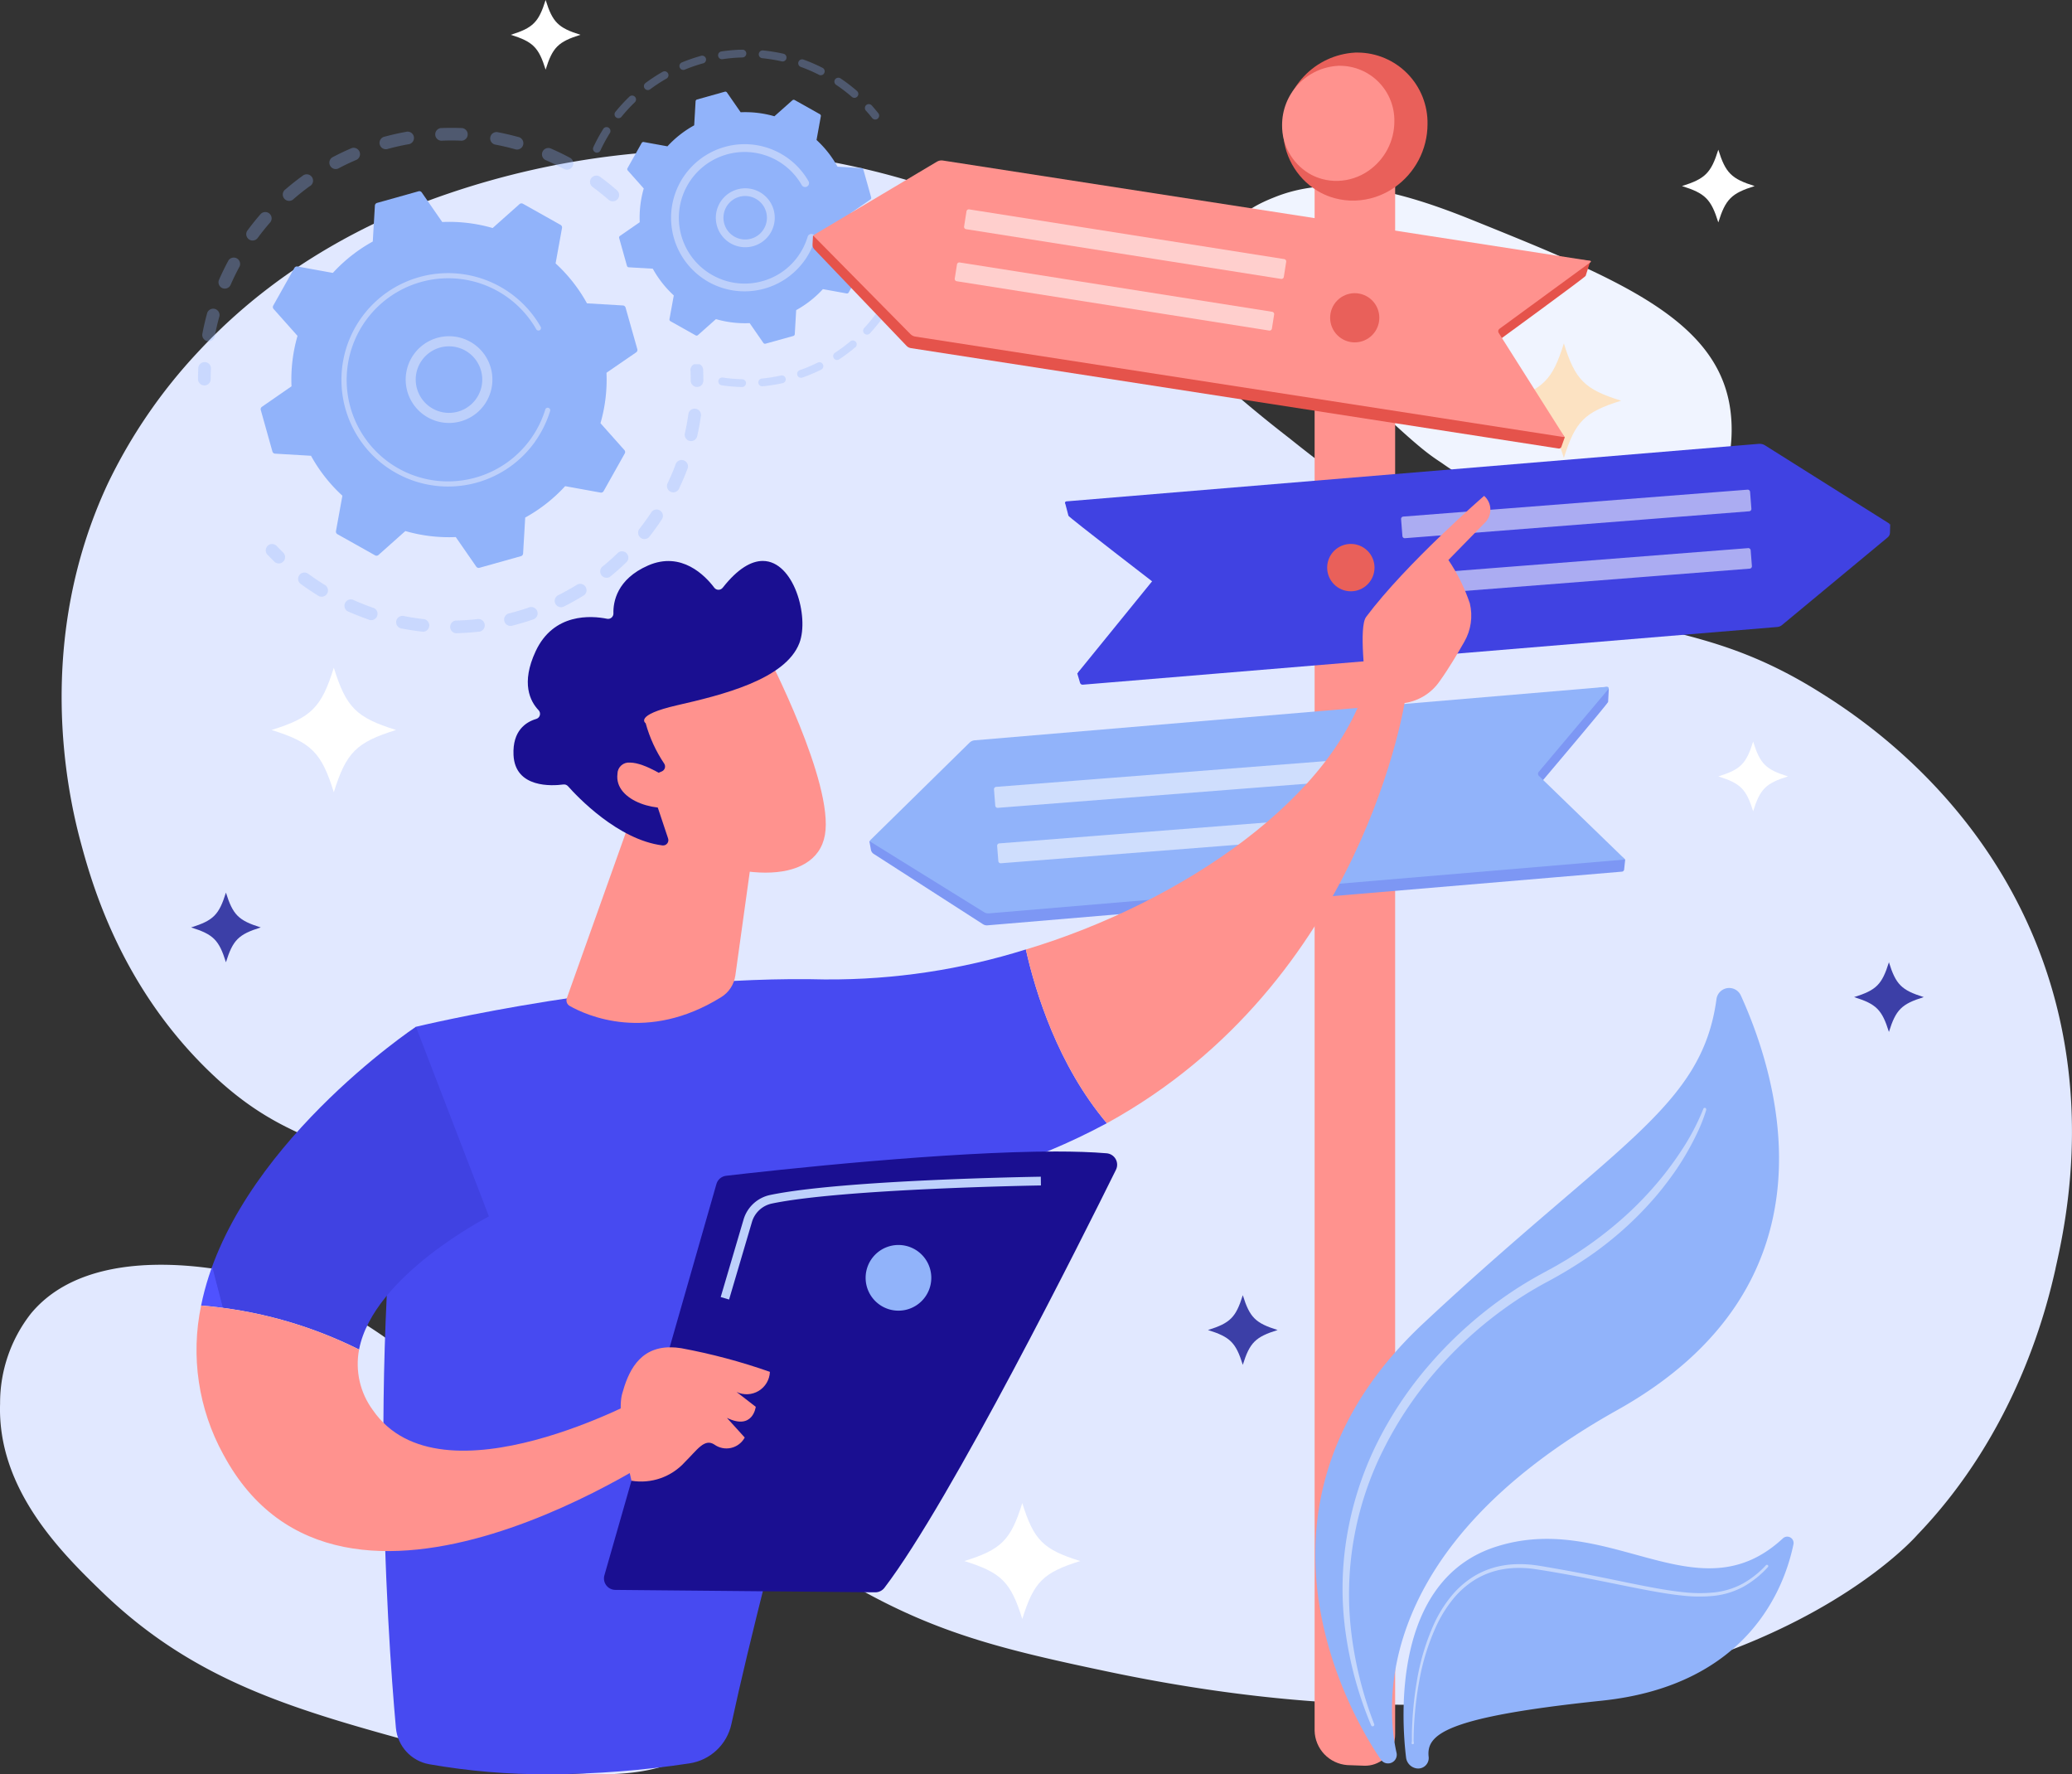 <svg xmlns="http://www.w3.org/2000/svg" xmlns:xlink="http://www.w3.org/1999/xlink" width="195.614" height="167.47" viewBox="0 0 195.614 167.47">
  <rect x="0" y="0" width="195.614" height="167.47" fill="#333333" stroke="none"/>
  <defs>
    <clipPath id="clip-path">
      <rect id="Rectángulo_339708" data-name="Rectángulo 339708" width="162.245" height="162.782" fill="none"/>
    </clipPath>
    <clipPath id="clip-path-2">
      <path id="Trazado_604169" data-name="Trazado 604169" d="M82.711,2.849c-27.189.274-46.273,15.577-48.593,17.484A74.67,74.67,0,0,0,18.894,37.544C5.2,58.877,4,88.659,14.242,112.515c16.392,38.176,59.661,54.573,93.563,51.778,9.257-.763,27.881-2.3,42.424-16,27.927-26.315,23.626-81.32-3.108-113.7C143.7,30.444,120.162,2.845,83.449,2.845c-.246,0-.491,0-.739,0" transform="translate(-7.458 -2.845)" fill="none"/>
    </clipPath>
    <clipPath id="clip-path-4">
      <rect id="Rectángulo_339668" data-name="Rectángulo 339668" width="39.754" height="24.317" fill="none"/>
    </clipPath>
    <clipPath id="clip-path-5">
      <rect id="Rectángulo_339669" data-name="Rectángulo 339669" width="41.352" height="25.386" fill="none"/>
    </clipPath>
    <clipPath id="clip-path-6">
      <rect id="Rectángulo_339670" data-name="Rectángulo 339670" width="27.014" height="9.72" fill="none"/>
    </clipPath>
    <clipPath id="clip-path-7">
      <rect id="Rectángulo_339671" data-name="Rectángulo 339671" width="18.586" height="16.926" fill="none"/>
    </clipPath>
    <clipPath id="clip-path-8">
      <path id="Trazado_604185" data-name="Trazado 604185" d="M1806.659,210.654V356.786a3.334,3.334,0,0,0,3.088,3.244l1.606.059a2.765,2.765,0,0,0,1.85-.645,3.036,3.036,0,0,0,1.059-2.383V210.406Z" transform="translate(-1806.659 -210.406)" fill="none"/>
    </clipPath>
    <linearGradient id="linear-gradient" x1="-13.883" y1="1.005" x2="-13.876" y2="1.005" gradientUnits="objectBoundingBox">
      <stop offset="0" stop-color="#fe7062"/>
      <stop offset="1" stop-color="#ff928e"/>
    </linearGradient>
    <clipPath id="clip-path-9">
      <path id="Trazado_604186" data-name="Trazado 604186" d="M1762.58,4.637a7.19,7.19,0,0,0-6.793,7.212,6.746,6.746,0,0,0,3.225,5.828c.1.064.208.121.312.178a6.434,6.434,0,0,0,1.318.522,6.547,6.547,0,0,0,1.938.229,6.851,6.851,0,0,0,3.688-1.218,7.294,7.294,0,0,0,3.151-5.993,6.633,6.633,0,0,0-6.59-6.761c-.083,0-.167,0-.25,0" transform="translate(-1755.787 -4.632)" fill="none"/>
    </clipPath>
    <linearGradient id="linear-gradient-2" x1="-5.295" y1="8.683" x2="-5.291" y2="8.683" gradientUnits="objectBoundingBox">
      <stop offset="0" stop-color="#e1473d"/>
      <stop offset="1" stop-color="#e9605a"/>
    </linearGradient>
    <clipPath id="clip-path-10">
      <path id="Trazado_604187" data-name="Trazado 604187" d="M1759.392,26.044a5.59,5.59,0,0,0-5.281,5.607,5.245,5.245,0,0,0,2.507,4.531c.08.049.161.094.243.138a5.007,5.007,0,0,0,1.025.406,5.093,5.093,0,0,0,1.506.178,5.327,5.327,0,0,0,2.868-.947,5.671,5.671,0,0,0,2.45-4.66,5.157,5.157,0,0,0-5.123-5.257c-.064,0-.13,0-.195,0" transform="translate(-1754.111 -26.04)" fill="none"/>
    </clipPath>
    <linearGradient id="linear-gradient-3" x1="-6.843" y1="11.046" x2="-6.839" y2="11.046" xlink:href="#linear-gradient"/>
    <clipPath id="clip-path-11">
      <path id="Trazado_604189" data-name="Trazado 604189" d="M995.972,195.983l-.584-.3-.047.845a.609.609,0,0,0,.164.455l8.716,9.124a.7.7,0,0,0,.4.21l54.2,8.4,6.965,1.079a.232.232,0,0,0,.251-.156l.323-.906-6.709-8.805s8.62-6.281,8.681-6.433l.447-1.414-7.576-.867-54.167-8.007Z" transform="translate(-995.34 -189.201)" fill="none"/>
    </clipPath>
    <linearGradient id="linear-gradient-4" x1="-0.676" y1="3.495" x2="-0.676" y2="3.495" xlink:href="#linear-gradient-2"/>
    <clipPath id="clip-path-12">
      <path id="Trazado_604191" data-name="Trazado 604191" d="M1008.727,178.96l-11.61,6.91a.087.087,0,0,0-.017.134l9.116,9.233a.826.826,0,0,0,.462.238l61.17,9.476a.067.067,0,0,0,.063-.1l-6.161-9.731a.281.281,0,0,1,.07-.374l8.614-6.3a.067.067,0,0,0-.026-.12l-61.132-9.47a.812.812,0,0,0-.125-.01.834.834,0,0,0-.427.118" transform="translate(-997.075 -178.842)" fill="none"/>
    </clipPath>
    <linearGradient id="linear-gradient-5" x1="-0.726" y1="4.329" x2="-0.725" y2="4.329" xlink:href="#linear-gradient"/>
    <clipPath id="clip-path-14">
      <rect id="Rectángulo_339676" data-name="Rectángulo 339676" width="33.842" height="4.581" fill="none"/>
    </clipPath>
    <clipPath id="clip-path-15">
      <rect id="Rectángulo_339677" data-name="Rectángulo 339677" width="33.569" height="4.458" fill="none"/>
    </clipPath>
    <clipPath id="clip-path-16">
      <path id="Trazado_604196" data-name="Trazado 604196" d="M1411.308,651.731l-8.08.461.33,1.264c.051.151,8.67,6.784,8.67,6.784l-7.836,8.1.266.894a.241.241,0,0,0,.253.166l7.466-.62,58.1-4.826a.793.793,0,0,0,.44-.178l9.988-8.283a.577.577,0,0,0,.212-.43l.02-.819-.643.256-11.15-7.219Z" transform="translate(-1403.227 -647.278)" fill="none"/>
    </clipPath>
    <linearGradient id="linear-gradient-6" x1="-1.049" y1="5.492" x2="-1.048" y2="5.492" gradientUnits="objectBoundingBox">
      <stop offset="0" stop-color="#4f52ff"/>
      <stop offset="1" stop-color="#4042e2"/>
    </linearGradient>
    <clipPath id="clip-path-17">
      <path id="Trazado_604197" data-name="Trazado 604197" d="M1468.936,636.748l-65.393,5.432a.118.118,0,0,0-.062.212l8.488,6.521a.257.257,0,0,1,.043.366l-7.33,9.02a.066.066,0,0,0,.056.107l65.57-5.447a.939.939,0,0,0,.509-.2l10.422-8.365a.08.08,0,0,0-.008-.131l-11.721-7.376a.932.932,0,0,0-.5-.142c-.026,0-.053,0-.079,0" transform="translate(-1403.435 -636.745)" fill="none"/>
    </clipPath>
    <linearGradient id="linear-gradient-7" x1="-1.115" y1="2.271" x2="-1.114" y2="2.271" xlink:href="#linear-gradient-6"/>
    <clipPath id="clip-path-19">
      <rect id="Rectángulo_339681" data-name="Rectángulo 339681" width="33.072" height="4.583" fill="none"/>
    </clipPath>
    <clipPath id="clip-path-20">
      <rect id="Rectángulo_339682" data-name="Rectángulo 339682" width="32.805" height="4.457" fill="none"/>
    </clipPath>
    <clipPath id="clip-path-21">
      <path id="Trazado_604200" data-name="Trazado 604200" d="M1831.754,395.738a2.322,2.322,0,1,0,2.322-2.322,2.322,2.322,0,0,0-2.322,2.322" transform="translate(-1831.754 -393.416)" fill="none"/>
    </clipPath>
    <linearGradient id="linear-gradient-8" x1="-19.301" y1="25.395" x2="-19.29" y2="25.395" xlink:href="#linear-gradient-2"/>
    <clipPath id="clip-path-22">
      <path id="Trazado_604201" data-name="Trazado 604201" d="M1849.816,403.873a1.425,1.425,0,1,0,1.425-1.425,1.425,1.425,0,0,0-1.425,1.425" transform="translate(-1849.816 -402.448)" fill="none"/>
    </clipPath>
    <linearGradient id="linear-gradient-9" x1="-37.114" y1="47.851" x2="-37.094" y2="47.851" xlink:href="#linear-gradient-2"/>
    <clipPath id="clip-path-23">
      <path id="Trazado_604202" data-name="Trazado 604202" d="M1826.923,800.726a2.236,2.236,0,1,0,2.236-2.236,2.236,2.236,0,0,0-2.236,2.236" transform="translate(-1826.923 -798.49)" fill="none"/>
    </clipPath>
    <linearGradient id="linear-gradient-10" x1="-19.988" y1="21.913" x2="-19.977" y2="21.913" xlink:href="#linear-gradient-2"/>
    <clipPath id="clip-path-24">
      <path id="Trazado_604203" data-name="Trazado 604203" d="M1844.32,808.561a1.372,1.372,0,1,0,1.372-1.372,1.372,1.372,0,0,0-1.372,1.372" transform="translate(-1844.32 -807.189)" fill="none"/>
    </clipPath>
    <linearGradient id="linear-gradient-11" x1="-38.419" y1="41.246" x2="-38.399" y2="41.246" xlink:href="#linear-gradient-2"/>
    <clipPath id="clip-path-25">
      <path id="Trazado_604204" data-name="Trazado 604204" d="M1827.789,1161.334a2.323,2.323,0,1,0,2.323-2.323,2.323,2.323,0,0,0-2.323,2.323" transform="translate(-1827.789 -1159.011)" fill="none"/>
    </clipPath>
    <linearGradient id="linear-gradient-12" x1="-19.247" y1="17.285" x2="-19.237" y2="17.285" xlink:href="#linear-gradient-2"/>
    <clipPath id="clip-path-26">
      <path id="Trazado_604205" data-name="Trazado 604205" d="M1845.862,1169.473a1.425,1.425,0,1,0,1.426-1.426,1.426,1.426,0,0,0-1.426,1.426" transform="translate(-1845.862 -1168.047)" fill="none"/>
    </clipPath>
    <linearGradient id="linear-gradient-13" x1="-37.014" y1="32.466" x2="-36.994" y2="32.466" xlink:href="#linear-gradient-2"/>
    <clipPath id="clip-path-28">
      <rect id="Rectángulo_339690" data-name="Rectángulo 339690" width="30.414" height="6.568" fill="none"/>
    </clipPath>
    <clipPath id="clip-path-29">
      <rect id="Rectángulo_339691" data-name="Rectángulo 339691" width="30.161" height="6.434" fill="none"/>
    </clipPath>
    <clipPath id="clip-path-30">
      <path id="Trazado_604208" data-name="Trazado 604208" d="M343.743,1456.528c-18.41-.48-38.776,4.465-38.776,4.465-4.849,26.755-2.715,57.017-1.89,66.183a3.833,3.833,0,0,0,3.133,3.422,63,63,0,0,0,11.255.948h.072a90.426,90.426,0,0,0,13.266-1.029,4.777,4.777,0,0,0,3.951-3.723c3.335-15.524,12.863-49.772,12.863-49.772a60.66,60.66,0,0,0,22.579-6.929c-4.6-5.441-6.733-12.328-7.648-16.4a61.78,61.78,0,0,1-18.806,2.831" transform="translate(-301.893 -1453.697)" fill="none"/>
    </clipPath>
    <linearGradient id="linear-gradient-14" x1="-0.082" y1="0.919" x2="-0.082" y2="0.919" xlink:href="#linear-gradient-6"/>
    <clipPath id="clip-path-31">
      <path id="Trazado_604209" data-name="Trazado 604209" d="M1372.438,1010.761c-2.819,11.42-17.735,21.481-32.375,25.878.914,4.068,3.044,10.956,7.647,16.4,24.354-13.389,28.194-40.168,28.194-40.168-1.645-2.026-3.2-2.107-3.436-2.107h-.031" transform="translate(-1340.063 -1010.76)" fill="none"/>
    </clipPath>
    <linearGradient id="linear-gradient-15" x1="-1.758" y1="2.779" x2="-1.756" y2="2.779" gradientUnits="objectBoundingBox">
      <stop offset="0" stop-color="#febbba"/>
      <stop offset="1" stop-color="#ff928e"/>
    </linearGradient>
    <clipPath id="clip-path-32">
      <path id="Trazado_604210" data-name="Trazado 604210" d="M1884.618,732.314c-.714.954-.045,6.014-.011,7.193,1.267,2.473,3.468,1.578,3.284.974a4.885,4.885,0,0,0,3.691-2.131c.81-1.128,1.669-2.571,2.3-3.682a4.947,4.947,0,0,0,.528-3.636,17.093,17.093,0,0,0-2.023-4.094l3.565-3.644a1.732,1.732,0,0,0-.194-2.408s-7.338,6.345-11.14,11.427" transform="translate(-1884.29 -720.887)" fill="none"/>
    </clipPath>
    <linearGradient id="linear-gradient-16" x1="-4.225" y1="5.849" x2="-4.222" y2="5.849" xlink:href="#linear-gradient-15"/>
    <clipPath id="clip-path-33">
      <path id="Trazado_604211" data-name="Trazado 604211" d="M1923.854,867.751l-1.036,2.706,2.838,3.209s1.016-5.378,1.744-6.537.362-1.726-.3-2.074Z" transform="translate(-1922.818 -865.054)" fill="none"/>
    </clipPath>
    <linearGradient id="linear-gradient-17" x1="-10.874" y1="12.249" x2="-10.868" y2="12.249" xlink:href="#linear-gradient-15"/>
    <clipPath id="clip-path-34">
      <path id="Trazado_604212" data-name="Trazado 604212" d="M7.388,1604.888a40.7,40.7,0,0,1,14.913,4.15c1.339-6.984,12.259-12.564,12.259-12.564l-6.892-17.9s-17.311,11.522-20.28,26.311" transform="translate(-7.388 -1578.577)" fill="none"/>
    </clipPath>
    <linearGradient id="linear-gradient-18" x1="0.087" y1="2.023" x2="0.089" y2="2.023" xlink:href="#linear-gradient-6"/>
    <clipPath id="clip-path-35">
      <path id="Trazado_604213" data-name="Trazado 604213" d="M2.521,2042.954c11.214,20.987,42.464-.749,42.464-.749l-2.51-4.785s-19.414,10.729-25.841,1.348a7.324,7.324,0,0,1-1.289-5.7,40.7,40.7,0,0,0-14.913-4.15,20.451,20.451,0,0,0,2.089,14.04" transform="translate(0 -2028.914)" fill="none"/>
    </clipPath>
    <linearGradient id="linear-gradient-19" x1="-0.128" y1="1.084" x2="-0.126" y2="1.084" xlink:href="#linear-gradient-15"/>
    <clipPath id="clip-path-36">
      <path id="Trazado_604214" data-name="Trazado 604214" d="M597.772,1260.134a.61.61,0,0,0,.271.738c1.589.9,7.318,3.505,14.294-.825a2.875,2.875,0,0,0,1.343-2.04l2.037-14.646-11.925-.114Z" transform="translate(-597.736 -1243.247)" fill="none"/>
    </clipPath>
    <linearGradient id="linear-gradient-20" x1="-1.56" y1="4.862" x2="-1.557" y2="4.862" xlink:href="#linear-gradient-15"/>
    <clipPath id="clip-path-37">
      <path id="Trazado_604215" data-name="Trazado 604215" d="M664.387,981.135l4.741,13.123c6.925,4.039,14.895,4.467,15.766-.417s-5.447-17.056-5.447-17.056Z" transform="translate(-664.387 -976.785)" fill="none"/>
    </clipPath>
    <linearGradient id="linear-gradient-21" x1="-1.154" y1="3.685" x2="-1.152" y2="3.685" xlink:href="#linear-gradient-15"/>
    <clipPath id="clip-path-38">
      <path id="Trazado_604216" data-name="Trazado 604216" d="M531.852,828.519a.5.5,0,0,1-.791,0c-.85-1.129-3.092-3.477-6.248-2.1-2.954,1.292-3.306,3.444-3.276,4.531a.5.5,0,0,1-.593.5c-1.484-.3-5.051-.576-6.751,3.069-1.4,3-.525,4.718.279,5.56a.5.5,0,0,1-.221.824c-.98.29-2.25,1.107-2.146,3.4.145,3.167,3.686,2.922,4.7,2.787a.5.5,0,0,1,.442.161c.855.964,4.709,5.061,8.917,5.591a.5.5,0,0,0,.534-.66l-1.773-5.317a.5.5,0,0,1,.277-.619l.908-.392a.5.5,0,0,0,.225-.728,13.031,13.031,0,0,1-1.754-3.817s-1.149-.752,2.96-1.694,10.239-2.407,11.557-5.885c.94-2.48-.525-7.74-3.459-7.74-1.078,0-2.355.71-3.784,2.528" transform="translate(-512.1 -825.991)" fill="none"/>
    </clipPath>
    <linearGradient id="linear-gradient-22" x1="-0.616" y1="3.084" x2="-0.615" y2="3.084" gradientUnits="objectBoundingBox">
      <stop offset="0" stop-color="#09005d"/>
      <stop offset="1" stop-color="#1a0f91"/>
    </linearGradient>
    <clipPath id="clip-path-39">
      <path id="Trazado_604217" data-name="Trazado 604217" d="M679.881,1152.785c-.36,2.643,4.088,3.873,6.307,2.907l-1.4-2.364s-2.274-1.592-3.734-1.592a1.077,1.077,0,0,0-1.177,1.049" transform="translate(-679.861 -1151.736)" fill="none"/>
    </clipPath>
    <linearGradient id="linear-gradient-23" x1="-5.045" y1="11.761" x2="-5.038" y2="11.761" xlink:href="#linear-gradient-15"/>
    <clipPath id="clip-path-40">
      <path id="Trazado_604218" data-name="Trazado 604218" d="M683.753,1780.952c-6.411.542-11.963,1.17-13.879,1.393a1.077,1.077,0,0,0-.911.776l-10.576,36.933a1.081,1.081,0,0,0,1.029,1.378l24.537.229a1.084,1.084,0,0,0,.872-.428c6.277-8.215,18.811-33.292,21.858-39.457a1.081,1.081,0,0,0-.883-1.555c-1.389-.117-3.02-.168-4.809-.168-5.114,0-11.519.416-17.239.9" transform="translate(-658.345 -1780.052)" fill="none"/>
    </clipPath>
    <linearGradient id="linear-gradient-24" x1="-0.597" y1="1.232" x2="-0.596" y2="1.232" xlink:href="#linear-gradient-22"/>
    <clipPath id="clip-path-41">
      <path id="Trazado_604219" data-name="Trazado 604219" d="M685.483,2100.843c-.594,2.149.879,8.207.879,8.207a5.572,5.572,0,0,0,5.04-1.761c1.157-1.135,1.843-2.27,2.782-1.658a1.961,1.961,0,0,0,2.871-.66l-1.682-1.856c2.464,1.2,2.722-1.044,2.722-1.044l-1.809-1.4a2.2,2.2,0,0,0,3.146-1.9,56.174,56.174,0,0,0-8.365-2.231,6.58,6.58,0,0,0-1.037-.087c-3.017,0-4.009,2.443-4.546,4.385" transform="translate(-685.342 -2096.458)" fill="none"/>
    </clipPath>
    <linearGradient id="linear-gradient-25" x1="-2.722" y1="3.113" x2="-2.718" y2="3.113" xlink:href="#linear-gradient-15"/>
    <clipPath id="clip-path-43">
      <rect id="Rectángulo_339705" data-name="Rectángulo 339705" width="34.341" height="58.373" fill="none"/>
    </clipPath>
    <clipPath id="clip-path-44">
      <rect id="Rectángulo_339706" data-name="Rectángulo 339706" width="33.673" height="17.001" fill="none"/>
    </clipPath>
  </defs>
  <g id="Grupo_988572" data-name="Grupo 988572" transform="translate(-664.54 -3745.939)">
    <g id="Grupo_984756" data-name="Grupo 984756" transform="translate(664.54 3745.939)">
      <path id="Trazado_604161" data-name="Trazado 604161" d="M298.155,105.608c-.8,3.553-3.622,15.339-13.056,25.141,0,0-21.091,24.54-76.449,12.894-9.653-2.031-15.946-3.55-23.685-7.931-20.292-11.488-18.2-25.121-38.775-36.681-10.292-5.783-15.25-4.929-22.838-12.522-8-8-10.621-17.353-11.653-21.2-1.235-4.607-4.38-18.938,2.59-33.827a49.532,49.532,0,0,1,8.416-12.3,52.582,52.582,0,0,1,6.793-6.166q1.833-1.394,3.725-2.6a59.842,59.842,0,0,1,8.49-4.483q.515-.223,1.03-.434A77.141,77.141,0,0,1,174.337.08a73.206,73.206,0,0,1,30.914,9.387c6.743,3.864,8.559,8.487,20.617,17.8a131.839,131.839,0,0,0,13.8,9.713c17.048,10.12,23.4,6.177,36.255,14.243,3.353,2.1,14.227,9.132,20.07,22.875,5.943,13.979,3.227,26.787,2.158,31.507" transform="translate(-104.095 14.131)" fill="#e1e8ff"/>
      <path id="Trazado_604162" data-name="Trazado 604162" d="M49.587,2008c3.029,4.095,3.267,5.639,6.636,9.064,6.036,6.135,11.8,7.8,11.815,11.815.01,2.233-1.766,3.908-2.428,4.532-1.148,1.082-5.951,5.052-25.573-.324-12.038-3.3-21.521-5.9-30.36-14.424-3.911-3.773-9.942-9.747-9.668-17.813a13.678,13.678,0,0,1,2.912-8.5c5.776-6.984,18.472-4.08,20.582-3.606,14.193,3.187,23.387,15.615,26.083,19.259" transform="translate(-0.001 -1868.365)" fill="#e1e8ff"/>
      <path id="Trazado_604163" data-name="Trazado 604163" d="M2190.554,75.093c14.071,13.639,15.267,14.534,17.187,15.8a46.763,46.763,0,0,0,10.231,5.444c4.683,1.632,9.27,3.23,12.735,1.106,3.658-2.242,5.058-7.882,4.208-12.238-1.572-8.062-10.854-11.809-24.292-17.232-6.918-2.792-13.089-4.33-18.559-2.158-1.066.423-4.128,1.639-4.532,3.938-.355,2.02,1.517,3.883,3.021,5.341" transform="translate(-2071.673 -47.225)" fill="#f0f4ff"/>
      <path id="Trazado_604164" data-name="Trazado 604164" d="M2686.421,350.69c3.459,1.077,4.332,1.95,5.408,5.409,1.077-3.459,1.95-4.332,5.409-5.409-3.458-1.077-4.332-1.95-5.409-5.409-1.077,3.459-1.949,4.332-5.408,5.409" transform="translate(-2544.188 -312.869)" fill="#fce2c2"/>
      <path id="Trazado_604165" data-name="Trazado 604165" d="M484.245,929.352c3.758,1.17,4.707,2.119,5.877,5.877,1.17-3.758,2.119-4.707,5.877-5.877-3.758-1.17-4.707-2.119-5.877-5.877-1.17,3.758-2.119,4.707-5.877,5.877" transform="translate(-458.607 -860.45)" fill="#fff"/>
      <path id="Trazado_604166" data-name="Trazado 604166" d="M189.661,1327.676c2.1.655,2.633,1.185,3.288,3.288.655-2.1,1.186-2.634,3.288-3.288-2.1-.655-2.633-1.186-3.288-3.288-.655,2.1-1.185,2.633-3.288,3.288" transform="translate(-171.619 -1240.137)" fill="#3c3fa7"/>
      <path id="Trazado_604226" data-name="Trazado 604226" d="M189.661,1327.676c2.1.655,2.633,1.185,3.288,3.288.655-2.1,1.186-2.634,3.288-3.288-2.1-.655-2.633-1.186-3.288-3.288-.655,2.1-1.185,2.633-3.288,3.288" transform="translate(-75.619 -1202.137)" fill="#3c3fa7"/>
      <path id="Trazado_604227" data-name="Trazado 604227" d="M189.661,1327.676c2.1.655,2.633,1.185,3.288,3.288.655-2.1,1.186-2.634,3.288-3.288-2.1-.655-2.633-1.186-3.288-3.288-.655,2.1-1.185,2.633-3.288,3.288" transform="translate(-14.619 -1233.561)" fill="#3c3fa7"/>
      <path id="Trazado_604167" data-name="Trazado 604167" d="M3064.013,1058.5c2.1.655,2.634,1.186,3.288,3.288.655-2.1,1.186-2.633,3.289-3.288-2.1-.655-2.634-1.186-3.289-3.288-.655,2.1-1.185,2.633-3.288,3.288" transform="translate(-2901.79 -985.215)" fill="#fff"/>
      <path id="Trazado_604229" data-name="Trazado 604229" d="M3064.013,1058.5c2.1.655,2.634,1.186,3.288,3.288.655-2.1,1.186-2.633,3.289-3.288-2.1-.655-2.634-1.186-3.289-3.288-.655,2.1-1.185,2.633-3.288,3.288" transform="translate(-3015.79 -1055.215)" fill="#fff"/>
      <path id="Trazado_604230" data-name="Trazado 604230" d="M3064.013,1058.646c2.195.683,2.748,1.237,3.431,3.431.683-2.194,1.237-2.747,3.431-3.431-2.194-.683-2.748-1.237-3.431-3.431-.683,2.193-1.237,2.747-3.431,3.431" transform="translate(-2905.221 -1041.084)" fill="#fff"/>
      <path id="Trazado_604228" data-name="Trazado 604228" d="M3064.014,1060.685c3.5,1.09,4.381,1.972,5.47,5.469,1.089-3.5,1.972-4.38,5.471-5.469-3.5-1.089-4.381-1.972-5.471-5.47-1.089,3.5-1.971,4.381-5.47,5.47" transform="translate(-2972.972 -913.34)" fill="#fff"/>
    </g>
    <g id="Grupo_984857" data-name="Grupo 984857" transform="translate(683.095 3750.627)">
      <g id="Grupo_984856" data-name="Grupo 984856" clip-path="url(#clip-path)">
        <g id="Grupo_984773" data-name="Grupo 984773" transform="translate(0 0)">
          <g id="Grupo_984772" data-name="Grupo 984772" clip-path="url(#clip-path)">
            <g id="Grupo_984762" data-name="Grupo 984762" transform="translate(0.14 7.381)" opacity="0.3">
              <g id="Grupo_984761" data-name="Grupo 984761">
                <g id="Grupo_984760" data-name="Grupo 984760" clip-path="url(#clip-path-4)">
                  <path id="Trazado_604170" data-name="Trazado 604170" d="M48.43,133.064a.6.6,0,0,1-.843.058c-.483-.421-.992-.827-1.511-1.208a.6.6,0,0,1-.136-.825l.007-.01a.6.6,0,0,1,.835-.129c.547.4,1.083.828,1.591,1.271a.6.6,0,0,1,.1.793.565.565,0,0,1-.039.05m-5.011-2.827c-.567-.306-1.152-.59-1.739-.845a.6.6,0,1,1,.476-1.1c.618.269,1.234.568,1.83.89a.6.6,0,0,1-.567,1.051m-4.7-1.894c-.619-.171-1.252-.318-1.884-.436a.6.6,0,0,1,.219-1.174c.665.124,1.332.278,1.984.459a.6.6,0,1,1-.319,1.151m-5.006-.795c-.642-.029-1.293-.03-1.935,0a.6.6,0,0,1-.049-1.193c.676-.027,1.361-.026,2.037,0a.6.6,0,0,1-.053,1.193m-5.058.34c-.631.114-1.266.257-1.888.425a.6.6,0,1,1-.311-1.153c.654-.176,1.322-.327,1.986-.447a.6.6,0,1,1,.213,1.175M23.8,129.34c-.591.251-1.179.531-1.746.832a.6.6,0,0,1-.559-1.056c.6-.316,1.216-.611,1.838-.875a.6.6,0,0,1,.467,1.1M9.709,146.464a.6.6,0,0,1-.476-.7c.125-.664.281-1.332.463-1.984a.6.6,0,0,1,1.15.321c-.173.619-.321,1.253-.439,1.884a.6.6,0,0,1-.7.476m9.677-14.634c-.52.376-1.03.78-1.516,1.2a.6.6,0,1,1-.781-.9c.512-.442,1.049-.867,1.6-1.263a.6.6,0,1,1,.7.968m-8.273,9.623a.6.6,0,0,1-.308-.786c.27-.619.571-1.235.894-1.83a.6.6,0,0,1,1.05.569c-.306.566-.592,1.15-.849,1.739a.6.6,0,0,1-.786.308m4.529-6.21c-.423.483-.83.99-1.21,1.508a.6.6,0,0,1-.97-.7l.007-.01c.4-.546.829-1.08,1.274-1.588a.6.6,0,0,1,.938.736c-.012.017-.025.034-.039.051" transform="translate(-8.823 -126.331)" fill="#91b3fa"/>
                  <path id="Trazado_604171" data-name="Trazado 604171" d="M3.475,507.657a.594.594,0,0,0,.108-.34c0-.308.009-.621.023-.93a.6.6,0,1,0-1.193-.054c-.015.326-.023.655-.025.979a.6.6,0,0,0,1.086.346" transform="translate(-2.389 -483.594)" fill="#91b3fa"/>
                </g>
              </g>
            </g>
            <g id="Grupo_984765" data-name="Grupo 984765" transform="translate(6.496 29.695)" opacity="0.3">
              <g id="Grupo_984764" data-name="Grupo 984764">
                <g id="Grupo_984763" data-name="Grupo 984763" clip-path="url(#clip-path-5)">
                  <path id="Trazado_604172" data-name="Trazado 604172" d="M112.94,799.544a.6.6,0,0,0-.073-.771c-.221-.215-.441-.437-.654-.662a.6.6,0,0,0-.867.821c.224.237.456.471.688.7a.6.6,0,0,0,.844-.012.605.605,0,0,0,.061-.074" transform="translate(-111.182 -780.999)" fill="#91b3fa"/>
                  <path id="Trazado_604173" data-name="Trazado 604173" d="M197.268,591.111a.6.6,0,1,1-.942-.734c.386-.5.756-1.015,1.106-1.55a.6.6,0,0,1,1,.654q-.227.348-.464.685c-.225.321-.461.639-.7.945m1.959-4.185a.6.6,0,0,1-.283-.8c.271-.572.522-1.162.744-1.753a.6.6,0,1,1,1.118.42c-.234.622-.5,1.243-.783,1.845a.606.606,0,0,1-.051.088.6.6,0,0,1-.744.2m-4.13,6.61c-.476.464-.978.913-1.493,1.336a.6.6,0,1,1-.758-.923c.489-.4.966-.828,1.418-1.269a.6.6,0,0,1,.833.856m5.927-11.406a.6.6,0,0,1-.451-.714c.139-.617.253-1.247.34-1.872a.6.6,0,0,1,1.183.163c-.091.659-.211,1.323-.358,1.972a.6.6,0,0,1-.714.451m-10.069,14.628c-.566.347-1.155.675-1.75.974a.6.6,0,1,1-.537-1.067c.565-.284,1.125-.6,1.662-.926a.6.6,0,1,1,.625,1.018m-4.748,2.236c-.63.216-1.276.407-1.92.57A.6.6,0,1,1,184,598.4c.612-.154,1.226-.336,1.825-.541a.6.6,0,1,1,.387,1.13m-5.123,1.148c-.662.073-1.335.12-2,.138a.6.6,0,1,1-.032-1.194c.631-.017,1.27-.061,1.9-.131a.6.6,0,1,1,.132,1.187m-5.251,0c-.662-.073-1.329-.175-1.981-.3a.6.6,0,1,1,.231-1.172c.62.122,1.252.219,1.881.288a.6.6,0,0,1-.131,1.187m-5.126-1.152c-.628-.217-1.255-.463-1.864-.732a.6.6,0,1,1,.483-1.092c.578.256,1.174.49,1.771.7a.6.6,0,1,1-.39,1.129m-4.743-2.247c-.417-.257-.831-.529-1.231-.81q-.217-.153-.43-.309a.59.59,0,0,1-.127-.835.6.6,0,0,1,.835-.127q.2.148.409.294c.38.267.774.526,1.17.77a.6.6,0,0,1,.2.821l-.02.031a.6.6,0,0,1-.8.165" transform="translate(-160.968 -574.893)" fill="#91b3fa"/>
                  <path id="Trazado_604174" data-name="Trazado 604174" d="M799.282,510.142a.6.6,0,0,0,.108-.343c0-.323-.007-.653-.02-.979a.6.6,0,1,0-1.193.049c.013.31.019.623.019.93a.6.6,0,0,0,1.086.343" transform="translate(-758.038 -508.248)" fill="#91b3fa"/>
                </g>
              </g>
            </g>
            <path id="Trazado_604175" data-name="Trazado 604175" d="M138,239.613a.279.279,0,0,0-.252-.2l-3.391-.2a14.8,14.8,0,0,0-2.963-3.769L132,232.1a.279.279,0,0,0-.138-.293l-3.553-1.995a.279.279,0,0,0-.322.035l-2.536,2.257a14.8,14.8,0,0,0-4.76-.567l-1.934-2.792a.279.279,0,0,0-.3-.11l-3.923,1.1a.279.279,0,0,0-.2.252l-.2,3.391a14.8,14.8,0,0,0-3.769,2.963l-3.34-.606a.279.279,0,0,0-.293.138l-1.995,3.553a.279.279,0,0,0,.035.322l2.257,2.536a14.792,14.792,0,0,0-.567,4.76l-2.792,1.934a.279.279,0,0,0-.11.3l1.1,3.923a.279.279,0,0,0,.252.2l3.391.2a14.8,14.8,0,0,0,2.963,3.769l-.606,3.34a.279.279,0,0,0,.138.293l3.553,1.995a.279.279,0,0,0,.322-.035l2.536-2.257a14.8,14.8,0,0,0,4.76.567l1.934,2.792a.279.279,0,0,0,.3.11l3.923-1.1a.279.279,0,0,0,.2-.252l.2-3.391a14.8,14.8,0,0,0,3.769-2.963l3.34.606a.279.279,0,0,0,.293-.138l1.995-3.553a.279.279,0,0,0-.035-.322l-2.257-2.536a14.8,14.8,0,0,0,.567-4.76L139,243.84a.279.279,0,0,0,.11-.3Z" transform="translate(-97.496 -215.269)" fill="#91b3fa"/>
            <path id="Trazado_604176" data-name="Trazado 604176" d="M344.916,469.876a4.093,4.093,0,1,1,.381-.465,4.1,4.1,0,0,1-.381.465m-6.111-2.735a3.14,3.14,0,1,0,.86-2.244,3.192,3.192,0,0,0-.295.361,3.117,3.117,0,0,0-.566,1.884" transform="translate(-318.11 -435.915)" fill="#bdd0fb"/>
            <path id="Trazado_604177" data-name="Trazado 604177" d="M252.355,376.854a10.274,10.274,0,0,0,.551-.876q.08-.143.156-.289a10.136,10.136,0,0,0,.628-1.486l.007-.021.019-.059c.012-.038.024-.077.036-.116a.239.239,0,1,0-.456-.141,9.6,9.6,0,0,1-8.65,6.757,9.535,9.535,0,0,1-5.217-1.211,9.735,9.735,0,0,1-.835-.526,9.593,9.593,0,0,1,10.228-16.2,9.6,9.6,0,0,1,3.63,3.6.239.239,0,0,0,.415-.237,10.072,10.072,0,1,0-14.548,13.234,10.286,10.286,0,0,0,.877.552,10.073,10.073,0,0,0,13.16-2.975" transform="translate(-220.375 -339.889)" fill="#bdd0fb"/>
            <g id="Grupo_984768" data-name="Grupo 984768" transform="translate(37.43 0)" opacity="0.3">
              <g id="Grupo_984767" data-name="Grupo 984767">
                <g id="Grupo_984766" data-name="Grupo 984766" clip-path="url(#clip-path-6)">
                  <path id="Trazado_604178" data-name="Trazado 604178" d="M1081.46,89.5a.369.369,0,0,0-.014-.442c-.2-.245-.4-.487-.61-.72a.369.369,0,1,0-.548.493c.2.222.4.453.582.687a.368.368,0,0,0,.59-.018" transform="translate(-1054.513 -83.064)" fill="#91b3fa"/>
                  <path id="Trazado_604179" data-name="Trazado 604179" d="M665.61,4.423a.369.369,0,0,1-.52.037,15.33,15.33,0,0,0-1.219-.953q-.133-.094-.269-.185a.369.369,0,0,1-.1-.512.382.382,0,0,1,.512-.1q.142.1.282.193a16.013,16.013,0,0,1,1.278,1,.369.369,0,0,1,.06.49l-.023.03m-3.624-2.048a15.3,15.3,0,0,0-1.719-.744.369.369,0,0,1,.251-.694,15.988,15.988,0,0,1,1.8.779.369.369,0,0,1,.162.5.377.377,0,0,1-.027.045.369.369,0,0,1-.468.116m-3.517-1.269a15.143,15.143,0,0,0-1.849-.3.369.369,0,0,1,.072-.734,15.924,15.924,0,0,1,1.939.313.369.369,0,0,1-.162.72M654.748.74A15.226,15.226,0,0,0,652.883.9a.369.369,0,0,1-.11-.73A15.991,15.991,0,0,1,654.729,0a.369.369,0,1,1,.019.737m-3.7.554a15.368,15.368,0,0,0-1.77.611A.369.369,0,0,1,649,1.224a16.141,16.141,0,0,1,1.855-.641.369.369,0,0,1,.2.711M647.6,2.728a15.125,15.125,0,0,0-1.566,1.024.369.369,0,0,1-.441-.591,15.877,15.877,0,0,1,1.642-1.074.369.369,0,0,1,.365.641m-2.994,2.234a15.157,15.157,0,0,0-1.268,1.378.369.369,0,0,1-.573-.465,15.988,15.988,0,0,1,1.33-1.445.369.369,0,0,1,.511.532m-3.742,4.726a.369.369,0,0,1-.178-.49,16.043,16.043,0,0,1,.8-1.5c.044-.074.09-.147.135-.221a.369.369,0,0,1,.625.392c-.043.068-.086.137-.128.208a15.274,15.274,0,0,0-.767,1.437.368.368,0,0,1-.49.178" transform="translate(-640.651 -0.003)" fill="#91b3fa"/>
                </g>
              </g>
            </g>
            <g id="Grupo_984771" data-name="Grupo 984771" transform="translate(49.248 14.926)" opacity="0.3">
              <g id="Grupo_984770" data-name="Grupo 984770">
                <g id="Grupo_984769" data-name="Grupo 984769" clip-path="url(#clip-path-7)">
                  <path id="Trazado_604180" data-name="Trazado 604180" d="M858.487,311.257a16.036,16.036,0,0,1-1.223,1.494.369.369,0,1,1-.541-.5,15.262,15.262,0,0,0,1.166-1.425.369.369,0,0,1,.6.428l0,0m.534-1.487a.369.369,0,0,1-.144-.5,15.437,15.437,0,0,0,.794-1.663.369.369,0,0,1,.684.277,16.129,16.129,0,0,1-.832,1.743.356.356,0,0,1-.021.034.369.369,0,0,1-.48.11m-3.153,4.317a16.022,16.022,0,0,1-1.548,1.155.369.369,0,0,1-.4-.617,15.288,15.288,0,0,0,1.477-1.1.369.369,0,1,1,.476.564m4.65-7.775a.369.369,0,0,1-.26-.452,15.152,15.152,0,0,0,.369-1.805.369.369,0,1,1,.73.1,15.827,15.827,0,0,1-.387,1.893.369.369,0,0,1-.452.26m-7.875,9.887a16.043,16.043,0,0,1-1.78.748.369.369,0,0,1-.244-.7,15.2,15.2,0,0,0,1.7-.714.369.369,0,0,1,.326.662m-3.637,1.277a16.127,16.127,0,0,1-1.908.3.369.369,0,0,1-.071-.734,15.417,15.417,0,0,0,1.82-.287.369.369,0,0,1,.158.721m-3.839.369a15.956,15.956,0,0,1-1.925-.166.369.369,0,0,1,.108-.73,15.108,15.108,0,0,0,1.836.158.369.369,0,0,1,.359.378.365.365,0,0,1-.067.2.369.369,0,0,1-.311.157" transform="translate(-842.927 -300.918)" fill="#91b3fa"/>
                  <path id="Trazado_604181" data-name="Trazado 604181" d="M1148.876,256.978a.366.366,0,0,0,.067-.205c.006-.316,0-.633-.011-.943a.369.369,0,0,0-.737.03c.012.3.016.6.011.9a.369.369,0,0,0,.671.218" transform="translate(-1130.36 -255.477)" fill="#91b3fa"/>
                </g>
              </g>
            </g>
            <path id="Trazado_604182" data-name="Trazado 604182" d="M705.91,75.191a.187.187,0,0,0-.169-.136l-2.269-.132a9.9,9.9,0,0,0-1.982-2.522l.406-2.235a.187.187,0,0,0-.092-.2l-2.377-1.335a.187.187,0,0,0-.216.023l-1.7,1.51a9.9,9.9,0,0,0-3.185-.379l-1.294-1.868a.187.187,0,0,0-.2-.073l-2.625.737a.187.187,0,0,0-.136.169l-.132,2.269A9.9,9.9,0,0,0,687.414,73l-2.235-.406a.187.187,0,0,0-.2.092l-1.335,2.377a.187.187,0,0,0,.023.216l1.51,1.7a9.9,9.9,0,0,0-.379,3.185l-1.869,1.294a.187.187,0,0,0-.073.2l.737,2.625a.187.187,0,0,0,.169.136l2.269.132a9.9,9.9,0,0,0,1.982,2.522l-.406,2.235a.186.186,0,0,0,.092.2l2.377,1.335a.187.187,0,0,0,.216-.023l1.7-1.51a9.9,9.9,0,0,0,3.185.379l1.294,1.868a.187.187,0,0,0,.2.073L699.3,90.9a.187.187,0,0,0,.136-.169l.132-2.269a9.9,9.9,0,0,0,2.522-1.982l2.235.406a.187.187,0,0,0,.2-.092l1.335-2.377a.187.187,0,0,0-.023-.216l-1.51-1.7a9.9,9.9,0,0,0,.379-3.185l1.868-1.295a.187.187,0,0,0,.073-.2Z" transform="translate(-642.957 -63.877)" fill="#91b3fa"/>
            <path id="Trazado_604183" data-name="Trazado 604183" d="M843.636,228.514a2.781,2.781,0,1,1,.262-.32,2.844,2.844,0,0,1-.262.32m-3.437-.43a2.052,2.052,0,1,0-.077-2.9,2.081,2.081,0,0,0-.191.233,2.056,2.056,0,0,0,.268,2.668" transform="translate(-789.815 -210.73)" fill="#bdd0fb"/>
            <path id="Trazado_604184" data-name="Trazado 604184" d="M779.234,163.7q.2-.286.376-.6a7,7,0,0,0,.565-1.3l.019-.061a.369.369,0,1,0-.7-.217,6.233,6.233,0,0,1-.522,1.215h0l-.036.063a6.149,6.149,0,0,1-2.116,2.184,6.248,6.248,0,0,1-1.529.676l-.013,0-.041.012a6.17,6.17,0,0,1-4.719-.564,6.281,6.281,0,0,1-.541-.34,6.211,6.211,0,1,1,8.971-8.161.365.365,0,0,0,.108.119.369.369,0,0,0,.532-.485,6.948,6.948,0,1,0-10.036,9.13,7.074,7.074,0,0,0,.6.381,6.958,6.958,0,0,0,9.083-2.059" transform="translate(-721.812 -143.826)" fill="#bdd0fb"/>
          </g>
        </g>
        <g id="Grupo_984775" data-name="Grupo 984775" transform="translate(105.555 12.293)">
          <g id="Grupo_984774" data-name="Grupo 984774" clip-path="url(#clip-path-8)">
            <rect id="Rectángulo_339673" data-name="Rectángulo 339673" width="7.603" height="149.71" fill="url(#linear-gradient)"/>
          </g>
        </g>
        <g id="Grupo_984777" data-name="Grupo 984777" transform="translate(102.583 0.271)">
          <g id="Grupo_984776" data-name="Grupo 984776" clip-path="url(#clip-path-9)">
            <rect id="Rectángulo_339674" data-name="Rectángulo 339674" width="18.88" height="19.004" transform="translate(-6.161 3.68) rotate(-30.854)" fill="url(#linear-gradient-2)"/>
          </g>
        </g>
        <g id="Grupo_984779" data-name="Grupo 984779" transform="translate(102.485 1.521)">
          <g id="Grupo_984778" data-name="Grupo 984778" clip-path="url(#clip-path-10)">
            <rect id="Rectángulo_339675" data-name="Rectángulo 339675" width="14.678" height="14.775" transform="matrix(0.858, -0.513, 0.513, 0.858, -4.79, 2.861)" fill="url(#linear-gradient-3)"/>
          </g>
        </g>
        <g id="Grupo_984781" data-name="Grupo 984781" transform="translate(58.153 11.054)">
          <g id="Grupo_984780" data-name="Grupo 984780" clip-path="url(#clip-path-11)">
            <path id="Trazado_604188" data-name="Trazado 604188" d="M1014.281,31.625l-4.947,35.924-75.69-10.3,4.947-35.924Z" transform="translate(-937.249 -31.136)" fill="url(#linear-gradient-4)"/>
          </g>
        </g>
        <g id="Grupo_984783" data-name="Grupo 984783" transform="translate(58.255 10.449)">
          <g id="Grupo_984782" data-name="Grupo 984782" clip-path="url(#clip-path-12)">
            <path id="Trazado_604190" data-name="Trazado 604190" d="M964.7,91.065l-2.417,31.105,75.042,5.27,2.417-31.105Z" transform="translate(-964.314 -96.194)" fill="url(#linear-gradient-5)"/>
          </g>
        </g>
        <g id="Grupo_984791" data-name="Grupo 984791" transform="translate(0 0)">
          <g id="Grupo_984790" data-name="Grupo 984790" clip-path="url(#clip-path)">
            <path id="Trazado_604192" data-name="Trazado 604192" d="M1087.186,1044.18l.62.152,8.885-8.959,52.966-4.852,7.069-.883a.238.238,0,0,1,.267.248l-.061,1.156c-.022.158-6.74,8.085-6.74,8.085l8.352,6.8-.1.931a.226.226,0,0,1-.2.206l-6.822.577-53.084,4.491a.679.679,0,0,1-.425-.107l-10.32-6.638a.593.593,0,0,1-.26-.393Z" transform="translate(-1023.667 -969.479)" fill="#7d97f4"/>
            <path id="Trazado_604193" data-name="Trazado 604193" d="M1097.957,1034.365l59.7-5.051a.138.138,0,0,1,.117.226l-6.573,7.809a.277.277,0,0,0,.019.371l8.05,7.8a.064.064,0,0,1-.039.109l-59.914,5.07a.8.8,0,0,1-.49-.119l-10.723-6.649a.084.084,0,0,1-.015-.131l9.374-9.207a.8.8,0,0,1,.5-.23" transform="translate(-1024.492 -969.176)" fill="#91b3fa"/>
            <g id="Grupo_984786" data-name="Grupo 984786" transform="translate(75.286 66.983)" opacity="0.56">
              <g id="Grupo_984785" data-name="Grupo 984785">
                <g id="Grupo_984784" data-name="Grupo 984784" clip-path="url(#clip-path-14)">
                  <path id="Trazado_604194" data-name="Trazado 604194" d="M1322.213,1148.447l-33.275,2.6a.225.225,0,0,1-.241-.206l-.12-1.533a.225.225,0,0,1,.206-.241l33.275-2.6a.225.225,0,0,1,.241.206l.12,1.532a.225.225,0,0,1-.206.241" transform="translate(-1288.577 -1146.467)" fill="#fff"/>
                </g>
              </g>
            </g>
            <g id="Grupo_984789" data-name="Grupo 984789" transform="translate(75.583 72.336)" opacity="0.56">
              <g id="Grupo_984788" data-name="Grupo 984788">
                <g id="Grupo_984787" data-name="Grupo 984787" clip-path="url(#clip-path-15)">
                  <path id="Trazado_604195" data-name="Trazado 604195" d="M1327.029,1239.981l-33.009,2.58a.225.225,0,0,1-.241-.206l-.112-1.43a.225.225,0,0,1,.206-.241l33.009-2.58a.225.225,0,0,1,.241.206l.112,1.43a.224.224,0,0,1-.206.241" transform="translate(-1293.667 -1238.103)" fill="#fff"/>
                </g>
              </g>
            </g>
          </g>
        </g>
        <g id="Grupo_984793" data-name="Grupo 984793" transform="translate(81.984 37.817)">
          <g id="Grupo_984792" data-name="Grupo 984792" clip-path="url(#clip-path-16)">
            <rect id="Rectángulo_339679" data-name="Rectángulo 339679" width="78.098" height="22.817" transform="translate(-0.196 0.002) rotate(-0.507)" fill="url(#linear-gradient-6)"/>
          </g>
        </g>
        <g id="Grupo_984795" data-name="Grupo 984795" transform="translate(81.996 37.202)">
          <g id="Grupo_984794" data-name="Grupo 984794" clip-path="url(#clip-path-17)">
            <rect id="Rectángulo_339680" data-name="Rectángulo 339680" width="74.874" height="64.775" transform="translate(-10.523 8.103) rotate(-37.703)" fill="url(#linear-gradient-7)"/>
          </g>
        </g>
        <g id="Grupo_984803" data-name="Grupo 984803" transform="translate(0 0)">
          <g id="Grupo_984802" data-name="Grupo 984802" clip-path="url(#clip-path)">
            <g id="Grupo_984798" data-name="Grupo 984798" transform="translate(113.722 41.53)" opacity="0.56">
              <g id="Grupo_984797" data-name="Grupo 984797">
                <g id="Grupo_984796" data-name="Grupo 984796" clip-path="url(#clip-path-19)">
                  <path id="Trazado_604198" data-name="Trazado 604198" d="M1979.3,712.877l-32.5,2.54a.224.224,0,0,1-.24-.206l-.125-1.594a.225.225,0,0,1,.206-.241l32.5-2.54a.224.224,0,0,1,.241.206l.125,1.594a.225.225,0,0,1-.206.241" transform="translate(-1946.438 -710.835)" fill="#fff"/>
                </g>
              </g>
            </g>
            <g id="Grupo_984801" data-name="Grupo 984801" transform="translate(114.035 47.049)" opacity="0.56">
              <g id="Grupo_984800" data-name="Grupo 984800">
                <g id="Grupo_984799" data-name="Grupo 984799" clip-path="url(#clip-path-20)">
                  <path id="Trazado_604199" data-name="Trazado 604199" d="M1984.394,807.227l-32.24,2.52a.224.224,0,0,1-.241-.206l-.116-1.489a.225.225,0,0,1,.206-.241l32.24-2.52a.225.225,0,0,1,.241.206l.116,1.489a.225.225,0,0,1-.206.241" transform="translate(-1951.796 -805.291)" fill="#fff"/>
                </g>
              </g>
            </g>
          </g>
        </g>
        <g id="Grupo_984805" data-name="Grupo 984805" transform="translate(107.021 22.985)">
          <g id="Grupo_984804" data-name="Grupo 984804" clip-path="url(#clip-path-21)">
            <rect id="Rectángulo_339684" data-name="Rectángulo 339684" width="5.522" height="5.522" transform="translate(-0.962 4.435) rotate(-77.759)" fill="url(#linear-gradient-8)"/>
          </g>
        </g>
        <g id="Grupo_984807" data-name="Grupo 984807" transform="translate(108.076 23.513)">
          <g id="Grupo_984806" data-name="Grupo 984806" clip-path="url(#clip-path-22)">
            <rect id="Rectángulo_339685" data-name="Rectángulo 339685" width="2.911" height="2.911" transform="matrix(1, -0.022, 0.022, 1, -0.063, 0.001)" fill="url(#linear-gradient-9)"/>
          </g>
        </g>
        <g id="Grupo_984809" data-name="Grupo 984809" transform="translate(106.739 46.652)">
          <g id="Grupo_984808" data-name="Grupo 984808" clip-path="url(#clip-path-23)">
            <rect id="Rectángulo_339686" data-name="Rectángulo 339686" width="5.319" height="5.319" transform="matrix(0.212, -0.977, 0.977, 0.212, -0.927, 4.271)" fill="url(#linear-gradient-10)"/>
          </g>
        </g>
        <g id="Grupo_984811" data-name="Grupo 984811" transform="translate(107.755 47.16)">
          <g id="Grupo_984810" data-name="Grupo 984810" clip-path="url(#clip-path-24)">
            <rect id="Rectángulo_339687" data-name="Rectángulo 339687" width="2.804" height="2.804" transform="translate(-0.06 0.001) rotate(-1.258)" fill="url(#linear-gradient-11)"/>
          </g>
        </g>
        <g id="Grupo_984813" data-name="Grupo 984813" transform="translate(106.789 67.716)">
          <g id="Grupo_984812" data-name="Grupo 984812" clip-path="url(#clip-path-25)">
            <rect id="Rectángulo_339688" data-name="Rectángulo 339688" width="5.525" height="5.525" transform="translate(-0.963 4.437) rotate(-77.759)" fill="url(#linear-gradient-12)"/>
          </g>
        </g>
        <g id="Grupo_984815" data-name="Grupo 984815" transform="translate(107.845 68.244)">
          <g id="Grupo_984814" data-name="Grupo 984814" clip-path="url(#clip-path-26)">
            <rect id="Rectángulo_339689" data-name="Rectángulo 339689" width="2.913" height="2.913" transform="translate(-0.063 0.001) rotate(-1.257)" fill="url(#linear-gradient-13)"/>
          </g>
        </g>
        <g id="Grupo_984823" data-name="Grupo 984823" transform="translate(0 0)">
          <g id="Grupo_984822" data-name="Grupo 984822" clip-path="url(#clip-path)">
            <g id="Grupo_984818" data-name="Grupo 984818" transform="translate(72.461 15.073)" opacity="0.56">
              <g id="Grupo_984817" data-name="Grupo 984817">
                <g id="Grupo_984816" data-name="Grupo 984816" clip-path="url(#clip-path-28)">
                  <path id="Trazado_604206" data-name="Trazado 604206" d="M1270.164,264.551l-29.741-4.693a.225.225,0,0,1-.186-.256l.225-1.427a.225.225,0,0,1,.256-.186l29.741,4.693a.225.225,0,0,1,.186.256l-.225,1.427a.225.225,0,0,1-.256.186" transform="translate(-1240.234 -257.987)" fill="#fff"/>
                </g>
              </g>
            </g>
            <g id="Grupo_984821" data-name="Grupo 984821" transform="translate(71.576 20.085)" opacity="0.56">
              <g id="Grupo_984820" data-name="Grupo 984820">
                <g id="Grupo_984819" data-name="Grupo 984819" clip-path="url(#clip-path-29)">
                  <path id="Trazado_604207" data-name="Trazado 604207" d="M1254.786,350.2l-29.5-4.655a.225.225,0,0,1-.186-.256l.21-1.33a.225.225,0,0,1,.256-.186l29.5,4.655a.224.224,0,0,1,.186.256l-.21,1.33a.225.225,0,0,1-.256.186" transform="translate(-1225.094 -343.772)" fill="#fff"/>
                </g>
              </g>
            </g>
          </g>
        </g>
        <g id="Grupo_984825" data-name="Grupo 984825" transform="translate(17.638 84.933)">
          <g id="Grupo_984824" data-name="Grupo 984824" clip-path="url(#clip-path-30)">
            <rect id="Rectángulo_339693" data-name="Rectángulo 339693" width="87.398" height="92.966" transform="translate(-20.717 4.92) rotate(-14.56)" fill="url(#linear-gradient-14)"/>
          </g>
        </g>
        <g id="Grupo_984827" data-name="Grupo 984827" transform="translate(78.294 59.054)">
          <g id="Grupo_984826" data-name="Grupo 984826" clip-path="url(#clip-path-31)">
            <rect id="Rectángulo_339694" data-name="Rectángulo 339694" width="42.614" height="36.242" transform="translate(-0.402 42.271) rotate(-89.456)" fill="url(#linear-gradient-15)"/>
          </g>
        </g>
        <g id="Grupo_984829" data-name="Grupo 984829" transform="translate(110.09 42.118)">
          <g id="Grupo_984828" data-name="Grupo 984828" clip-path="url(#clip-path-32)">
            <rect id="Rectángulo_339695" data-name="Rectángulo 339695" width="24.602" height="20.588" transform="translate(-8.29 17.529) rotate(-65.729)" fill="url(#linear-gradient-16)"/>
          </g>
        </g>
        <g id="Grupo_984831" data-name="Grupo 984831" transform="translate(112.341 50.541)">
          <g id="Grupo_984830" data-name="Grupo 984830" clip-path="url(#clip-path-33)">
            <rect id="Rectángulo_339696" data-name="Rectángulo 339696" width="10.111" height="9.187" transform="matrix(0.553, -0.833, 0.833, 0.553, -3.968, 5.976)" fill="url(#linear-gradient-17)"/>
          </g>
        </g>
        <g id="Grupo_984833" data-name="Grupo 984833" transform="translate(0.432 92.229)">
          <g id="Grupo_984832" data-name="Grupo 984832" clip-path="url(#clip-path-34)">
            <rect id="Rectángulo_339697" data-name="Rectángulo 339697" width="33.958" height="36.314" transform="translate(-7.412 1.925) rotate(-14.56)" fill="url(#linear-gradient-18)"/>
          </g>
        </g>
        <g id="Grupo_984835" data-name="Grupo 984835" transform="translate(0 118.54)">
          <g id="Grupo_984834" data-name="Grupo 984834" clip-path="url(#clip-path-35)">
            <rect id="Rectángulo_339698" data-name="Rectángulo 339698" width="35.456" height="45.779" transform="translate(-0.796 35.023) rotate(-89.456)" fill="url(#linear-gradient-19)"/>
          </g>
        </g>
        <g id="Grupo_984837" data-name="Grupo 984837" transform="translate(34.923 72.637)">
          <g id="Grupo_984836" data-name="Grupo 984836" clip-path="url(#clip-path-36)">
            <rect id="Rectángulo_339699" data-name="Rectángulo 339699" width="21.301" height="18.245" transform="matrix(0.009, -1, 1, 0.009, -0.264, 21.129)" fill="url(#linear-gradient-20)"/>
          </g>
        </g>
        <g id="Grupo_984839" data-name="Grupo 984839" transform="translate(38.817 57.069)">
          <g id="Grupo_984838" data-name="Grupo 984838" clip-path="url(#clip-path-37)">
            <rect id="Rectángulo_339700" data-name="Rectángulo 339700" width="29.926" height="29.746" transform="translate(-9.847 15.805) rotate(-58.076)" fill="url(#linear-gradient-21)"/>
          </g>
        </g>
        <g id="Grupo_984841" data-name="Grupo 984841" transform="translate(29.92 48.259)">
          <g id="Grupo_984840" data-name="Grupo 984840" clip-path="url(#clip-path-38)">
            <rect id="Rectángulo_339701" data-name="Rectángulo 339701" width="39.274" height="39.302" transform="matrix(0.627, -0.779, 0.779, 0.627, -13.703, 15.942)" fill="url(#linear-gradient-22)"/>
          </g>
        </g>
        <g id="Grupo_984843" data-name="Grupo 984843" transform="translate(39.721 67.291)">
          <g id="Grupo_984842" data-name="Grupo 984842" clip-path="url(#clip-path-39)">
            <rect id="Rectángulo_339702" data-name="Rectángulo 339702" width="7.703" height="8.261" transform="matrix(0.529, -0.849, 0.849, 0.529, -2.548, 3.546)" fill="url(#linear-gradient-23)"/>
          </g>
        </g>
        <g id="Grupo_984845" data-name="Grupo 984845" transform="translate(38.464 104)">
          <g id="Grupo_984844" data-name="Grupo 984844" clip-path="url(#clip-path-40)">
            <rect id="Rectángulo_339703" data-name="Rectángulo 339703" width="57.194" height="51.858" transform="translate(-9.597 2.266) rotate(-13.496)" fill="url(#linear-gradient-24)"/>
          </g>
        </g>
        <g id="Grupo_984847" data-name="Grupo 984847" transform="translate(40.041 122.486)">
          <g id="Grupo_984846" data-name="Grupo 984846" clip-path="url(#clip-path-41)">
            <rect id="Rectángulo_339704" data-name="Rectángulo 339704" width="14.543" height="12.944" transform="translate(-0.453 0)" fill="url(#linear-gradient-25)"/>
          </g>
        </g>
        <g id="Grupo_984855" data-name="Grupo 984855" transform="translate(0 0)">
          <g id="Grupo_984854" data-name="Grupo 984854" clip-path="url(#clip-path)">
            <path id="Trazado_604220" data-name="Trazado 604220" d="M1081.154,1934.125a3.1,3.1,0,1,0,3.1-3.1,3.1,3.1,0,0,0-3.1,3.1" transform="translate(-1017.987 -1818.201)" fill="#91b3fa"/>
            <path id="Trazado_604221" data-name="Trazado 604221" d="M847.8,1832.291l2.153-7.3a2.5,2.5,0,0,1,1.882-1.758c6.749-1.408,25.221-1.707,25.406-1.709l-.012-.825c-.762.012-18.737.3-25.563,1.727a3.329,3.329,0,0,0-2.505,2.332l-2.153,7.3Z" transform="translate(-797.523 -1714.319)" fill="#bdd0fb"/>
            <path id="Trazado_604222" data-name="Trazado 604222" d="M1814.535,1589.111a.815.815,0,0,1-.536-.34c-1.834-2.645-15.126-23.309,4.016-41.2,18.172-16.981,26.27-20.328,27.661-30.6a1.21,1.21,0,0,1,2.3-.334c3.742,8.238,9.371,27.363-11.658,39.125-23.2,12.975-21.812,28.056-20.848,32.359a.818.818,0,0,1-.934.987" transform="translate(-1702.18 -1427.361)" fill="#91b3fa"/>
            <path id="Trazado_604223" data-name="Trazado 604223" d="M1951.569,2423.976a1.178,1.178,0,0,1-.976-1.019c-.431-3.533-1.345-16.713,8.445-19.887,10.777-3.494,19.061,6.7,27.141-.813a.6.6,0,0,1,.99.552c-.827,4.035-4.232,13.332-18.107,14.781-14.85,1.551-16.569,3.194-16.337,5.308a.992.992,0,0,1-1.156,1.078" transform="translate(-1836.403 -2261.751)" fill="#91b3fa"/>
            <g id="Grupo_984850" data-name="Grupo 984850" transform="translate(108.193 99.887)" opacity="0.47">
              <g id="Grupo_984849" data-name="Grupo 984849">
                <g id="Grupo_984848" data-name="Grupo 984848" clip-path="url(#clip-path-43)">
                  <path id="Trazado_604224" data-name="Trazado 604224" d="M1886.151,1709.843a15.181,15.181,0,0,1-.827,2.125c-.322.687-.677,1.358-1.059,2.013s-.79,1.3-1.232,1.914-.9,1.227-1.384,1.809a32.808,32.808,0,0,1-6.743,6.1,41.858,41.858,0,0,1-3.9,2.342,35.35,35.35,0,0,0-3.772,2.355,38.023,38.023,0,0,0-6.582,5.974,35.328,35.328,0,0,0-4.95,7.375,30.406,30.406,0,0,0-3.064,17.3,35.966,35.966,0,0,0,2.163,8.669.155.155,0,0,1-.288.115,34.913,34.913,0,0,1-2.405-8.717,29.957,29.957,0,0,1,.108-9.069,31.5,31.5,0,0,1,2.761-8.659,35.258,35.258,0,0,1,5.026-7.58,38.88,38.88,0,0,1,6.709-6.141,36.315,36.315,0,0,1,3.858-2.43l.985-.537c.328-.174.647-.363.967-.552l.48-.282.47-.3.471-.3.462-.31a36.185,36.185,0,0,0,3.536-2.7,32.3,32.3,0,0,0,3.162-3.13,30.484,30.484,0,0,0,2.7-3.539,21.814,21.814,0,0,0,2.073-3.938l0-.009a.142.142,0,0,1,.268.092" transform="translate(-1851.815 -1709.661)" fill="#fff"/>
                </g>
              </g>
            </g>
            <g id="Grupo_984853" data-name="Grupo 984853" transform="translate(114.718 142.948)" opacity="0.47">
              <g id="Grupo_984852" data-name="Grupo 984852">
                <g id="Grupo_984851" data-name="Grupo 984851" clip-path="url(#clip-path-44)">
                  <path id="Trazado_604225" data-name="Trazado 604225" d="M1963.5,2463.552a1.769,1.769,0,0,0,.02-.363l0-.362q0-.361.018-.723.027-.723.084-1.443c.077-.96.194-1.918.357-2.869a21.548,21.548,0,0,1,1.663-5.538,12.224,12.224,0,0,1,1.534-2.473,8.648,8.648,0,0,1,2.184-1.94,7.79,7.79,0,0,1,2.742-1.024,8.738,8.738,0,0,1,1.461-.132,10.661,10.661,0,0,1,1.461.081c.487.06.957.145,1.432.225l1.421.251q1.42.259,2.834.543c1.886.374,3.765.784,5.65,1.131.943.172,1.889.325,2.838.42a13.428,13.428,0,0,0,2.842.018,7.273,7.273,0,0,0,2.686-.817,8.851,8.851,0,0,0,2.22-1.75.126.126,0,0,1,.185.173,9.132,9.132,0,0,1-2.268,1.829,7.579,7.579,0,0,1-2.785.883,13.689,13.689,0,0,1-2.912-.009c-.964-.094-1.917-.246-2.865-.416-1.9-.344-3.774-.749-5.659-1.117s-3.777-.723-5.664-1a10.342,10.342,0,0,0-1.414-.088,8.344,8.344,0,0,0-1.406.118,7.456,7.456,0,0,0-2.633.962,8.329,8.329,0,0,0-2.118,1.856,11.987,11.987,0,0,0-1.515,2.4,21.284,21.284,0,0,0-1.7,5.456c-.171.942-.3,1.893-.384,2.847q-.064.716-.1,1.434c-.011.239-.02.479-.025.718l-.005.359a1.379,1.379,0,0,0,.026.357.11.11,0,0,1-.213.054.113.113,0,0,1,0-.049" transform="translate(-1963.498 -2446.683)" fill="#fff"/>
                </g>
              </g>
            </g>
          </g>
        </g>
      </g>
    </g>
  </g>
</svg>
